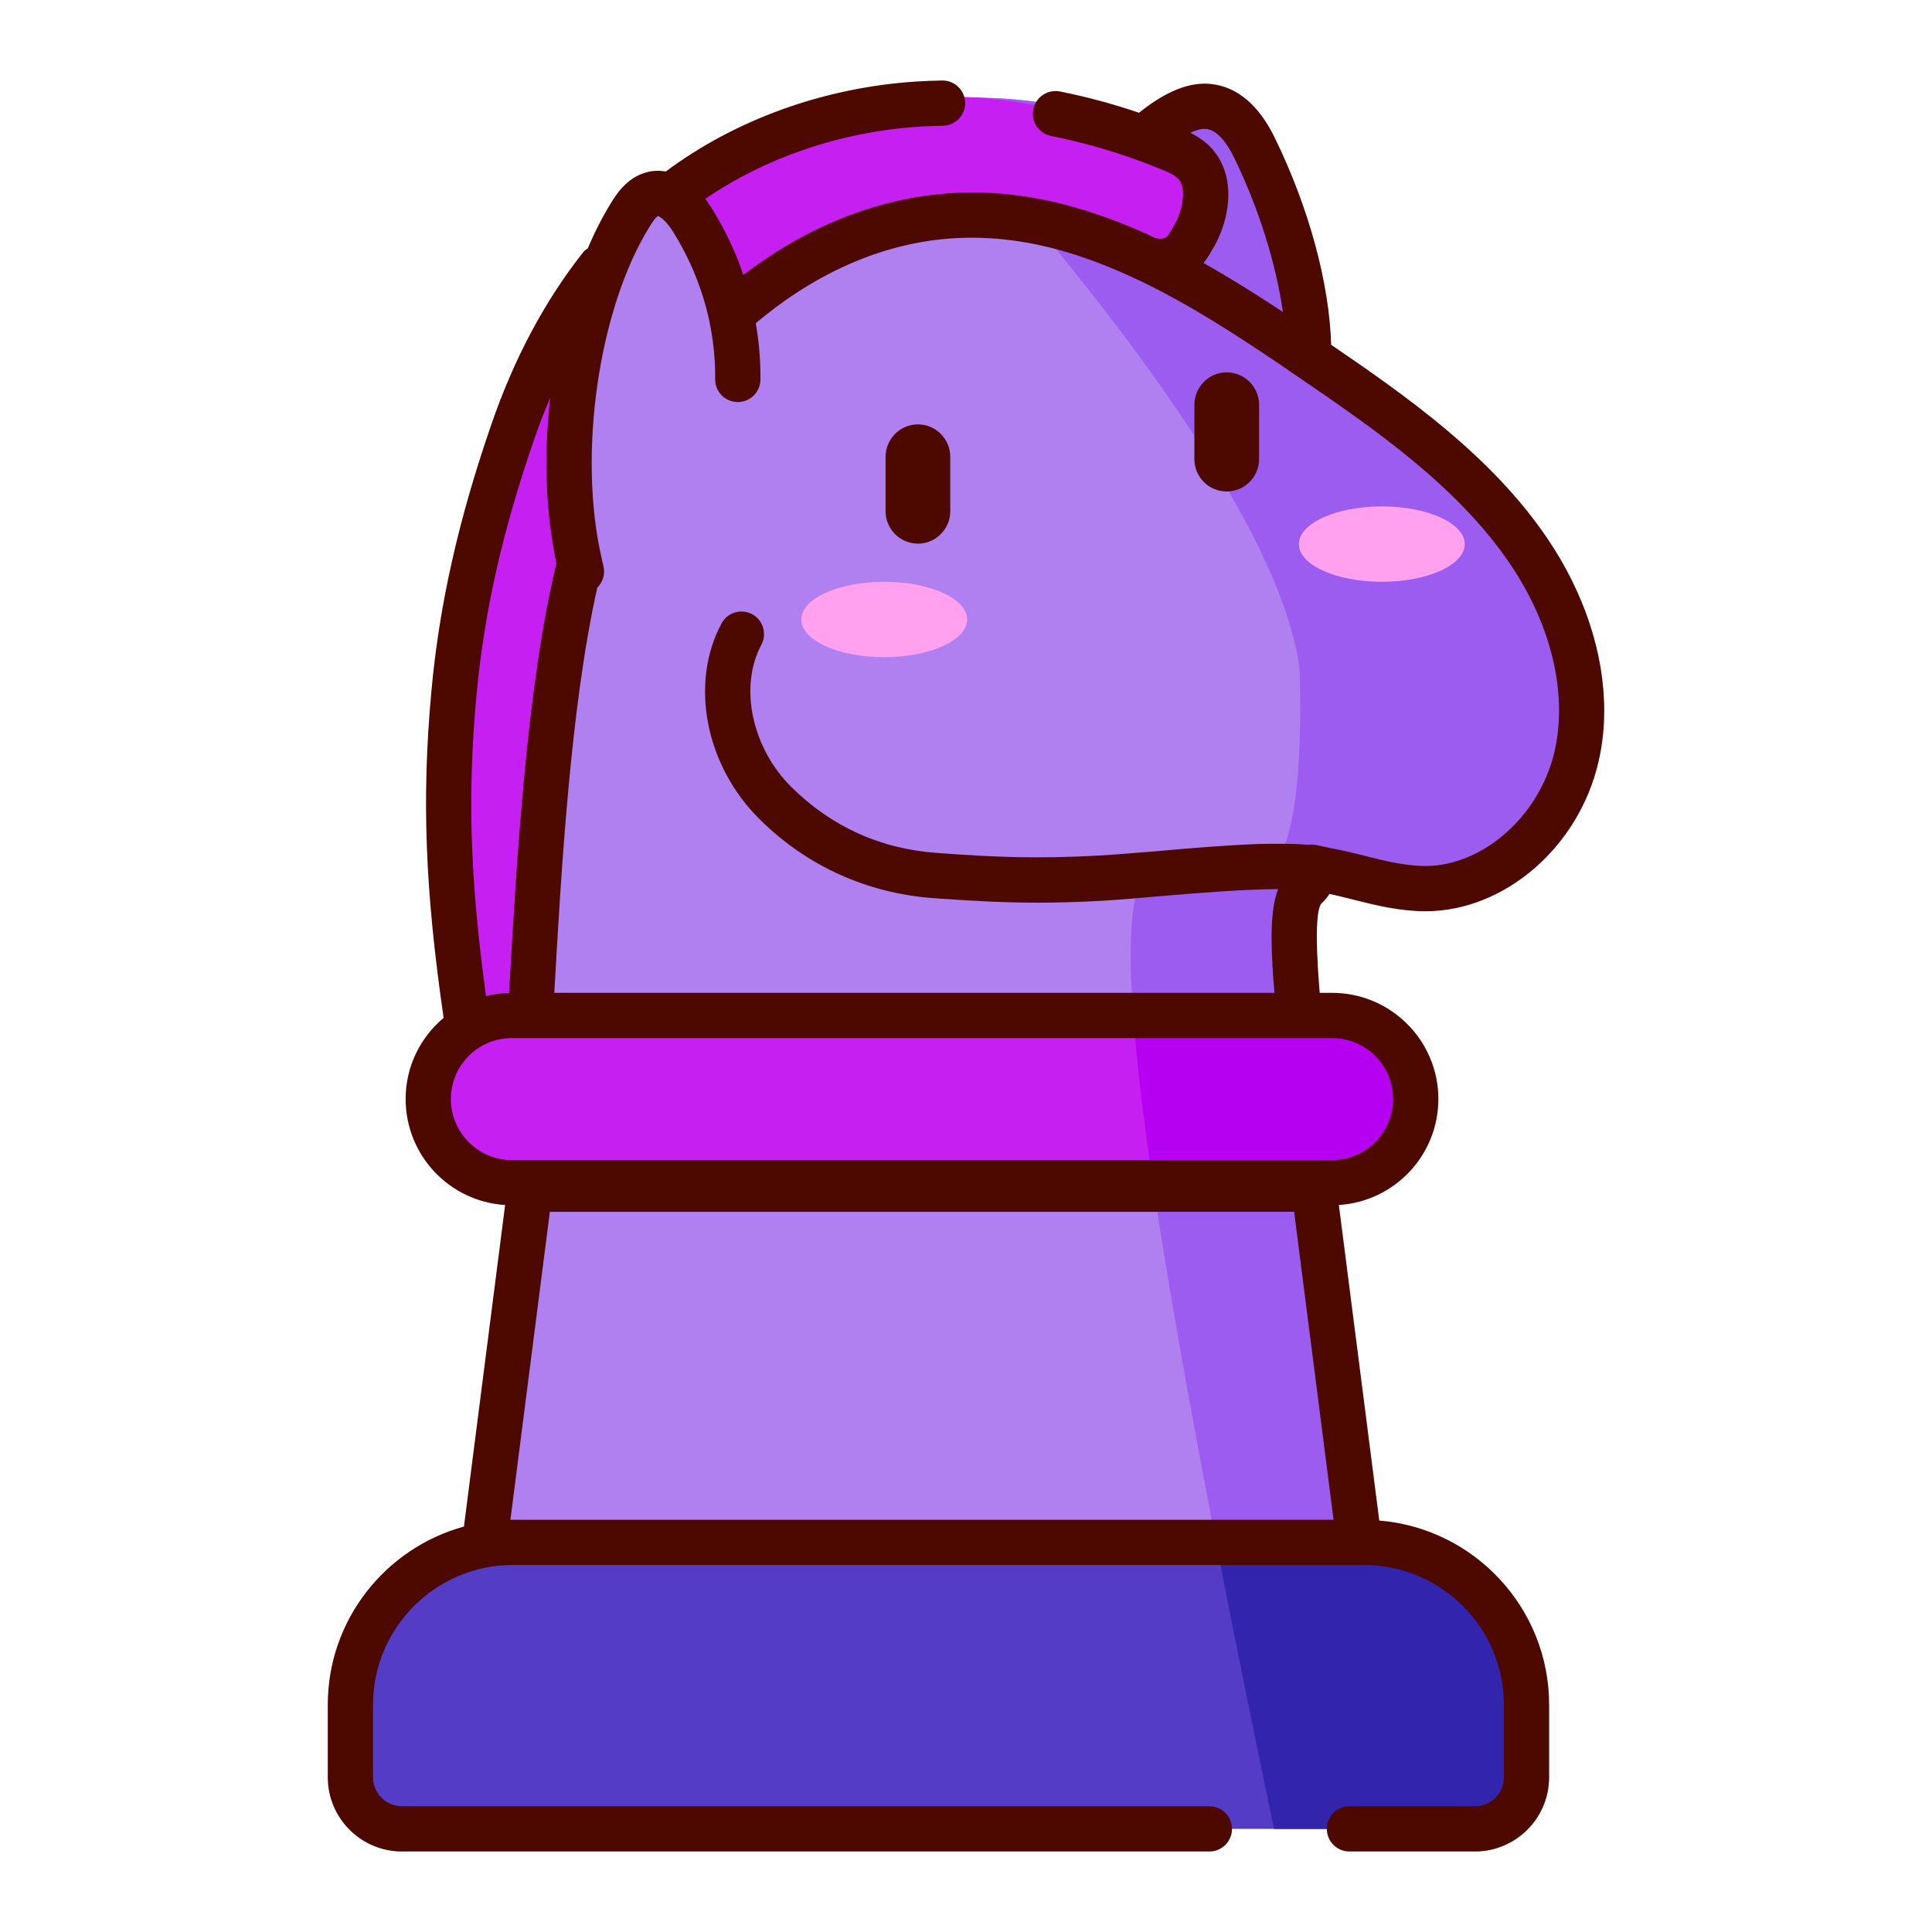 <?xml version="1.0" encoding="utf-8"?>
<!-- Generator: Adobe Illustrator 23.0.3, SVG Export Plug-In . SVG Version: 6.00 Build 0)  -->
<svg version="1.1" id="Layer_1" xmlns="http://www.w3.org/2000/svg" xmlns:xlink="http://www.w3.org/1999/xlink" x="0px" y="0px"
	 viewBox="0 0 1200 1200" enable-background="new 0 0 1200 1200" xml:space="preserve">
<g>
	<g>
		<path fill="#543CC7" d="M751.165,1135.952h-501.51c-17.686,0-32.024-14.338-32.024-32.024v-45.015
			c0-55.729,45.177-100.906,100.906-100.906h528.701c55.729,0,100.906,45.177,100.906,100.906v45.015
			c0,17.687-14.338,32.024-32.024,32.024h-77.946H751.165z"/>
		<polygon fill="#B07FF0" points="844.269,958.006 301.066,958.006 329.163,738.618 816.172,738.618 		"/>
		<g>
			<path fill="#C61FF2" d="M265.994,682.601c0,27.909,22.196,50.855,49.825,51.885c0.656,0.094,1.405,0.094,2.06,0.094h509.486
				c0.749,0,1.405,0,2.154-0.094c13.486-0.468,25.568-6.181,34.559-15.172c9.459-9.459,15.266-22.383,15.266-36.713
				c0-28.471-23.414-51.885-51.979-51.885H317.879c-0.843,0-1.686,0-2.528,0.093c-3.934,0.188-7.774,0.843-11.426,1.873
				c-4.777,1.311-9.272,3.278-13.299,5.9c-3.465,2.061-6.556,4.589-9.366,7.399c-0.562,0.468-1.03,1.03-1.405,1.592
				C271.145,656.752,265.994,669.115,265.994,682.601z"/>
		</g>
		<path fill="#B07FF0" d="M288.472,623.692c0.656,4.87,1.405,9.834,2.154,14.891c0,0,38.305,0.375,38.118,4.308
			c9.553-3.465,24.07,0,34.84,0h444.583c-0.375-3.653-0.749-7.774-1.218-12.175c-0.374-4.402-0.843-9.179-1.311-14.048
			c-2.248-25.849-3.559-55.257,3.933-63.967c0.094-0.188,0.375-0.468,0.562-0.656c8.149-7.774,5.526-11.707,4.308-13.018
			c1.592,0.094,3.091,0.375,4.495,0.562c0.562,0.094,1.031,0.188,1.499,0.281c1.03,0.188,1.966,0.374,2.903,0.562
			c3.091,0.562,6.275,1.218,9.366,1.967c17.607,4.027,34.933,9.74,52.915,9.552c44.861-0.187,83.728-38.586,93.656-82.323
			c9.928-43.831-4.683-90.284-29.876-127.465c-32.499-47.858-80.638-82.324-128.496-115.103c0,0,0,0-0.094,0
			c-2.248-1.592-4.402-3.09-6.649-4.589c-3.466-2.341-1.311-6.93-1.311-6.93c-0.094-3.746-0.375-7.68-0.749-11.519
			c-3.184-37.369-16.577-78.671-32.873-112.2c-5.713-11.707-14.704-24.07-28.284-25.662c-9.179-1.124-19.012,3.653-27.722,9.553
			c-2.157,1.438-4.202,2.983-6.159,4.538c-0.821-0.377-1.593-0.857-2.431-1.19c-9.519-3.776-19.49-2.558-28.93-5.89
			c-38.829-13.708-84.844-14.775-125.301-9.914c-41.866,5.03-82.801,18.261-119.383,39.294c-5.565,3.199-11.253,6.983-14.774,12.169
			c-2.563,1.828-5.209,3.534-7.702,5.461l5.873-1.976c-0.182,0.428-0.49,0.777-0.641,1.223c-0.89,2.627-1.139,5.287-0.937,7.946
			c-5.082-5.07-11.254-8.487-17.855-6.707c-0.094,0-0.281,0.094-0.375,0.187c-5.9,1.779-9.834,7.118-13.018,12.363
			c-4.027,6.462-7.773,13.486-11.144,20.885c-3.653,7.867-6.931,16.202-9.834,24.912c-0.049,0.139-0.086,0.287-0.135,0.426
			l0.041-0.239l0.094-0.188l2.248-13.111c-8.335,10.583-15.921,21.728-22.664,33.341c-12.924,21.634-23.32,44.861-31.562,68.649
			c-18.825,54.227-31.656,106.299-36.807,163.523C275.921,496.789,278.357,551.858,288.472,623.692z"/>
		<path fill="#9C5CF0" d="M716.664,738.607c8.523,56.662,21.073,128.496,38.68,219.435h88.879l-28.097-219.435H716.664z"/>
		<path fill="#3324AD" d="M755.344,958.042c10.209,52.728,22.103,111.732,35.964,177.946h124.842
			c17.701,0,32.031-14.329,32.031-32.03v-45.048c0-55.725-45.236-100.867-100.961-100.867H755.344z"/>
		<path fill="#B500F2" d="M704.864,642.892c2.154,24.818,5.807,54.976,11.239,91.689h111.263c0.749,0,1.405,0,2.154-0.094
			c13.486-0.468,25.568-6.181,34.559-15.172c9.459-9.459,15.266-22.383,15.266-36.713c0-28.471-23.414-51.885-51.979-51.885h-20.417
			c0.468,4.402,0.843,8.522,1.218,12.175H704.864z"/>
		<path fill="#9C5CF0" d="M703.834,630.716h103.115c-0.374-4.402-0.843-9.179-1.311-14.048c-2.248-25.849-3.559-55.257,3.933-63.967
			c0.094-0.188,0.375-0.468,0.562-0.656c8.149-7.774,5.526-11.707,4.308-13.018c1.592,0.094,3.091,0.375,4.495,0.562
			c0.562,0.094,1.031,0.188,1.499,0.281c1.03,0.188,1.966,0.374,2.903,0.562c3.091,0.562,6.275,1.218,9.366,1.967
			c17.607,4.027,34.933,9.74,52.915,9.552c44.861-0.187,83.728-38.586,93.656-82.323c9.928-43.831-4.683-90.284-29.876-127.465
			c-32.499-47.858-80.638-82.324-128.496-115.103c0,0,0,0-0.094,0c-2.248-1.592-4.402-3.09-6.649-4.589
			c-3.466-2.341-1.311-6.93-1.311-6.93c-0.094-3.746-0.375-7.68-0.749-11.519c-3.184-37.369-16.577-78.671-32.873-112.2
			c-5.713-11.707-14.704-24.07-28.284-25.662c-9.179-1.124-19.012,3.653-27.722,9.553c-2.154,1.404-4.215,2.997-6.182,4.495
			c-0.843-0.374-1.592-0.843-2.435-1.124c-9.459-3.84-19.481-2.622-28.94-5.9c-34.091-11.988-73.894-14.329-110.513-11.426
			c71.553,77.921,218.03,248.468,232.078,353.643C815.19,701.145,686.695,399.293,703.834,630.716z"/>
		<path fill="#C61FF2" d="M695.093,76.579c13.539,3.18,27.442,7.037,38.152,15.908c9.356,7.75,15.72,19.483,15.543,31.63
			c-0.177,12.147-7.56,24.282-18.876,28.701c-12.924,5.046-27.282-0.21-40.522-4.355c-77.777-24.354-167.192-7.564-230.836,43.344
			c-11.739-18.876-23.477-37.752-35.216-56.628c-2.729-4.389-5.572-9.344-4.56-14.412c1.177-5.894,7.019-9.486,12.357-12.249
			c40.233-20.83,84.881-36.521,129.34-45.531C603.056,54.357,653.638,66.844,695.093,76.579z"/>
		<path fill="#C61FF2" d="M355.295,353.745c-2.792,50.037-13.359,99.445-15.202,149.525c-0.996,27.055,0.562,54.147-0.061,81.213
			c-0.244,10.574-0.909,21.492-5.639,30.953c-4.73,9.46-14.545,17.145-25.08,16.209c-8.565-0.761-15.88-7.034-20.069-14.543
			c-4.19-7.509-5.754-16.166-7.019-24.671c-4-26.9-5.637-54.107-6.17-81.297c-1.929-98.483,9.599-217.671,71.659-298.837
			c3.614,19.777,3.215,41.561,5.435,61.758C356.054,300.498,356.777,327.183,355.295,353.745z"/>
		<path fill="#4D0800" d="M203.586,1058.914v45.012c0,25.403,20.67,46.073,46.069,46.073h501.51c7.76,0,14.048-6.288,14.048-14.048
			s-6.288-14.048-14.048-14.048h-501.51c-9.905,0-17.972-8.062-17.972-17.977v-45.012c0-47.893,38.962-86.86,86.851-86.86h525.733
			h2.972c47.893,0,86.855,38.967,86.855,86.86v45.012c0,9.914-8.062,17.977-17.977,17.977h-77.943
			c-7.76,0-14.048,6.288-14.048,14.048S830.416,1150,838.176,1150h77.943c25.403,0,46.073-20.67,46.073-46.073v-45.012
			c0-60.196-46.529-109.643-105.5-114.478L831.591,748.44c34.461-2.16,61.802-30.815,61.802-65.839
			c0-36.338-29.595-65.933-66.027-65.933h-7.68c-1.686-20.511-3.278-48.42,0.749-55.163c2.248-2.061,4.027-4.215,5.338-6.275
			c4.963,1.03,9.834,2.341,14.891,3.559c14.33,3.652,29.127,7.211,45.048,7.211c49.169-0.187,95.248-40.272,107.236-93.281
			c2.341-10.115,3.465-20.698,3.465-31.375c0-35.308-12.269-72.957-35.401-107.048c-34.84-51.323-87.193-88.036-134.209-120.16
			c-1.124-38.586-13.955-85.32-34.933-128.401c-9.927-20.324-23.133-31.656-39.335-33.529c-13.393-1.592-28.19,4.308-45.048,17.795
			h-0.094c-16.296-5.526-32.686-9.927-49.075-13.206c-7.68-1.404-14.985,3.465-16.483,11.051
			c-1.592,7.68,3.371,15.078,10.958,16.577c4.496,0.843,8.991,1.873,13.486,2.997c18.263,4.308,36.526,10.208,54.414,17.514
			c4.683,1.873,9.553,4.027,11.707,6.837c4.777,6.088,1.873,20.323-3.746,29.22c-0.281,0.468-0.656,1.124-1.124,1.873
			c-2.061,3.84-3.466,6.368-9.834,5.057c-5.994-2.903-11.988-5.525-17.982-7.96c-2.248-0.936-4.402-1.779-6.65-2.622
			c-30.344-11.707-58.909-17.514-87.38-17.795c-49.919-0.374-99.556,17.232-143.949,51.229
			c-4.964-14.703-11.707-28.752-20.042-42.051c-1.206-1.855-2.411-3.612-3.617-5.193c37.694-25.775,84.189-41.665,132.611-44.838
			c4.985-0.325,9.965-0.521,14.949-0.594c7.756-0.119,13.952-6.498,13.838-14.259C599.359,56.151,593.089,50,585.43,50
			c-0.073,0-0.142,0-0.215,0c-5.46,0.082-10.916,0.297-16.367,0.659c-57.166,3.741-112.091,23.618-155.359,55.893
			c-0.027-0.005-0.054-0.021-0.081-0.025c-4.027-0.749-8.054-0.562-12.081,0.562c-12.269,3.371-18.919,14.236-21.728,18.825
			c-5.338,8.616-10.209,18.169-14.517,28.378c-1.218,0.655-2.341,1.686-3.278,2.903c-23.507,29.876-42.519,65.559-56.474,106.018
			c-20.698,59.846-32.592,112.855-37.462,166.988c-5.994,65.653-3.84,122.97,7.68,202.015
			c-14.423,12.081-23.601,30.157-23.601,50.387c0,35.02,27.335,63.767,61.791,65.838l-25.578,199.724
			C239.492,961.535,203.586,1006.057,203.586,1058.914z M341.762,247.103c-3.465,30.438-3.185,61.438,1.404,89.535
			c0.656,4.495,1.499,8.897,2.435,13.205c-18.544,76.798-24.819,186.375-29.408,266.918c-4.963,0.094-9.74,0.749-14.329,1.967
			c-1.218-8.897-2.248-17.514-3.278-25.943c-6.93-59.284-7.586-106.954-2.716-160.057c4.683-51.792,16.108-102.74,36.057-160.245
			C334.924,263.774,338.203,255.345,341.762,247.103z M796.834,193.813c-0.374-0.281-0.749-0.562-1.218-0.843
			c-15.172-10.021-31.281-20.136-48.045-29.595c1.593-2.06,3.185-4.402,4.683-7.118c2.341-3.653,4.402-7.774,6.088-12.081
			c6.275-16.202,7.118-35.589-3.84-49.731c-4.214-5.526-9.646-9.179-15.172-11.988c5.245-2.435,8.429-2.528,9.927-2.341
			c7.586,0.843,13.58,10.209,17.327,17.889C781.849,129.378,792.619,163.843,796.834,193.813z M789.809,582.577
			c0,9.646,0.656,20.885,1.779,34.091H344.29c4.308-76.329,10.209-178.321,26.692-251.652c3.371-3.372,5.057-8.335,3.84-13.299
			l-0.374-1.779c-0.094-0.468-0.375-1.03-0.468-1.592c0-0.188-0.094-0.374-0.094-0.562v-0.094c0-0.281-0.094-0.562-0.188-0.936
			c-14.985-64.623-1.873-155.187,29.876-206.136c3.465-5.713,4.87-6.369,5.151-6.369c0.937,0.094,4.87,2.622,9.179,9.459
			c10.583,16.858,18.169,35.308,22.477,54.695c2.623,12.175,3.933,24.631,3.84,37.182c-0.094,7.773,6.181,14.048,13.955,14.142
			h0.094c7.679,0,13.955-6.182,14.048-13.955c0.093-11.8-0.843-23.507-2.903-35.027c30.438-25.662,77.172-53.664,135.987-53.103
			c25.006,0.281,50.387,5.432,77.547,15.922c8.335,3.184,16.483,6.743,24.538,10.583c0.094,0.093,0.281,0.093,0.468,0.187
			c30.906,14.798,60.22,33.903,87.849,52.541c3.372,2.341,6.93,4.87,10.489,7.211c46.172,31.562,98.526,67.338,131.492,115.946
			c25.849,38.118,35.964,80.544,27.816,116.508c-9.085,39.897-44.206,71.179-80.075,71.365c-12.644-0.094-24.819-2.997-38.024-6.368
			c-7.024-1.779-14.236-3.559-21.634-4.87l-6.837-1.498c-2.528-0.656-4.777-0.749-6.743-0.468c-0.094,0-0.094,0-0.188,0
			c-8.897-0.749-19.387-0.749-30.813-0.468c-19.949,0.749-42.426,2.622-63.311,4.495c-12.924,1.03-24.913,2.06-34.653,2.622
			c-38.212,2.154-65.091,1.124-101.522-1.592c-35.121-2.529-65.466-16.39-90.284-40.927c-24.538-24.35-32.592-62.281-18.637-88.317
			c0.281-0.468,0.468-0.936,0.655-1.405c2.623-6.555,0-14.235-6.368-17.607c-6.837-3.652-15.359-1.124-19.012,5.713
			c-19.949,37.181-10.021,88.317,23.601,121.565c29.22,29.033,66.589,45.985,107.985,49.075c23.601,1.686,43.456,2.81,64.716,2.81
			c12.55,0,25.662-0.374,40.459-1.218c9.927-0.562,22.196-1.592,35.496-2.81c23.601-1.966,51.604-4.308,73.426-4.402
			C791.027,559.632,789.809,569.559,789.809,582.577z M827.365,720.532H317.879c-20.885,0-37.837-17.045-37.837-37.93
			c0-13.018,6.65-24.538,16.671-31.374c0.187-0.094,0.281-0.188,0.374-0.188c0.468-0.374,0.936-0.656,1.405-0.936
			c4.87-2.904,10.396-4.777,16.39-5.151c0.936-0.187,1.966-0.187,2.996-0.187h504.148h5.338c20.885,0,37.93,16.952,37.93,37.837
			C865.296,703.486,848.25,720.532,827.365,720.532z M318.534,943.958h-1.509l24.502-191.29h462.278l24.498,191.29H318.534z"/>
		<path fill="#4D0800" d="M570.187,263.587c11.051,0,20.042,9.084,20.042,20.136v33.81c0,11.051-8.991,20.136-20.042,20.136
			c-11.145,0-20.136-9.084-20.136-20.136v-33.81C550.051,272.671,559.042,263.587,570.187,263.587z"/>
		<path fill="#4D0800" d="M761.9,231.275c11.051,0,20.136,8.991,20.136,20.136v33.81c0,11.051-9.084,20.042-20.136,20.042
			c-11.051,0-20.042-8.991-20.042-20.042v-33.81C741.858,240.266,750.849,231.275,761.9,231.275z"/>
		<g>
			<g>
				<ellipse fill="#FFA1EF" cx="549.208" cy="384.777" rx="51.511" ry="23.414"/>
			</g>
			<g>
				<ellipse fill="#FFA1EF" cx="858.272" cy="337.949" rx="51.511" ry="23.414"/>
			</g>
		</g>
	</g>
</g>
</svg>
